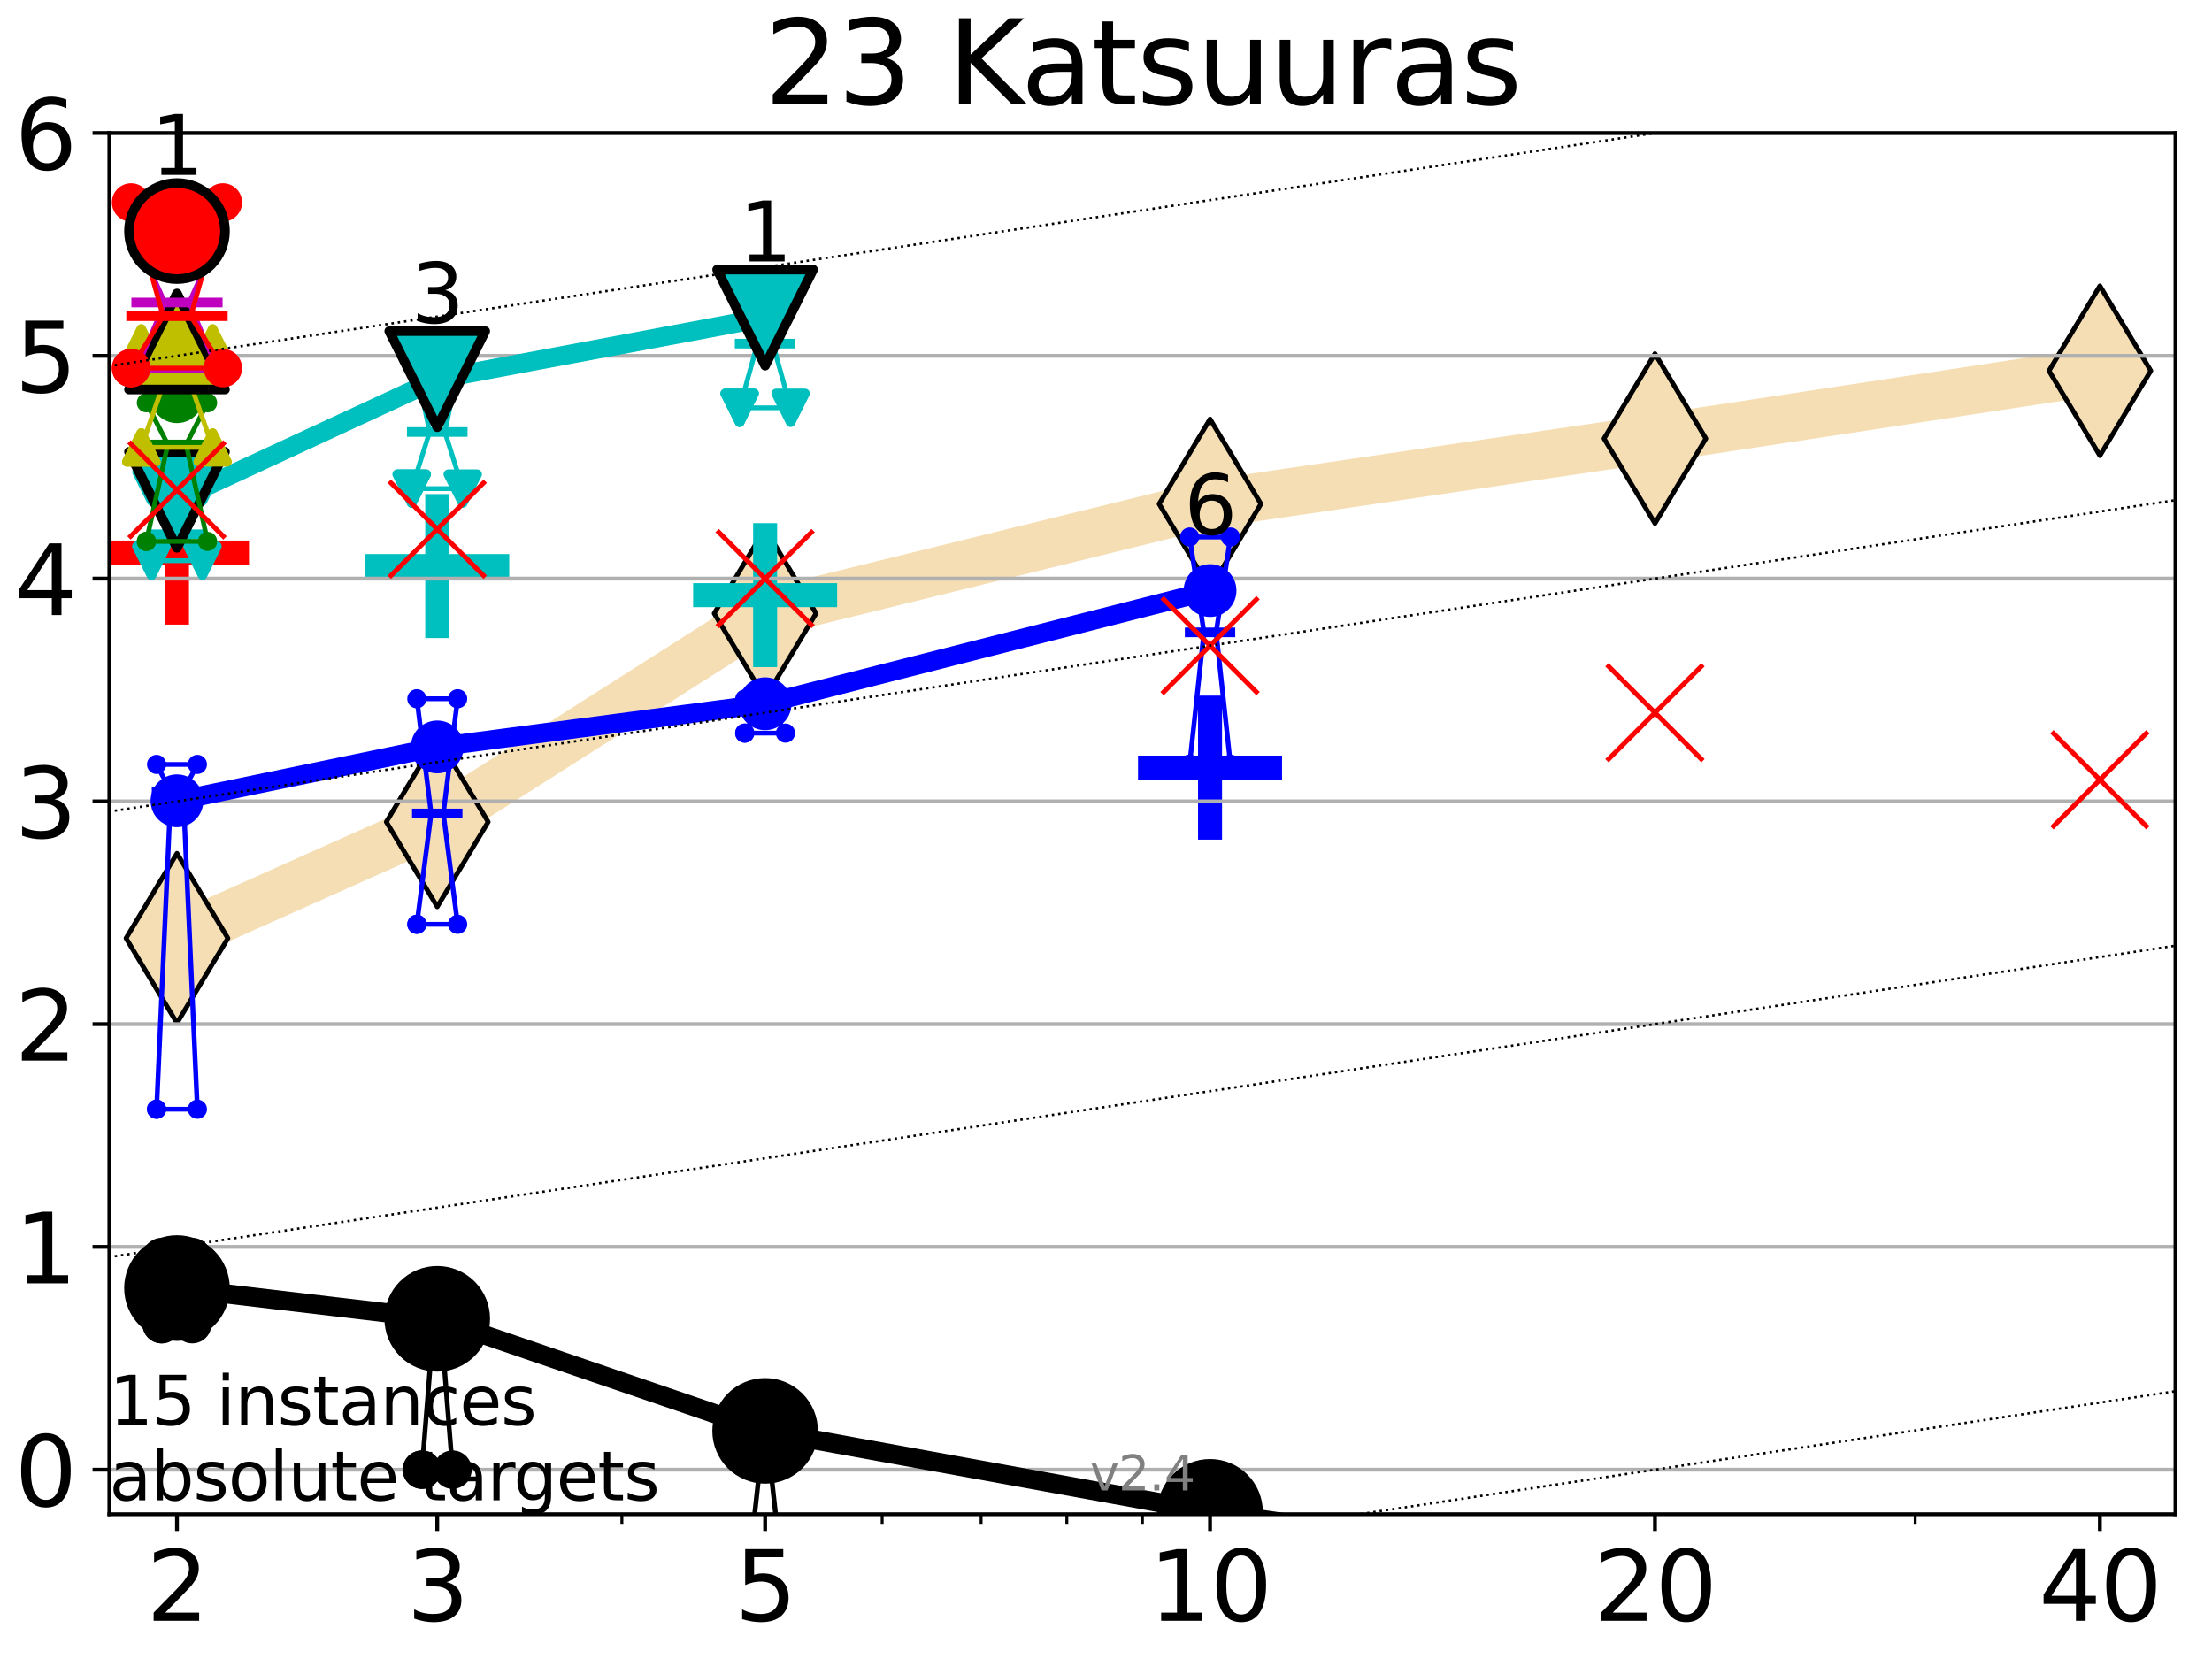<?xml version="1.0" encoding="utf-8" standalone="no"?>
<!DOCTYPE svg PUBLIC "-//W3C//DTD SVG 1.1//EN"
  "http://www.w3.org/Graphics/SVG/1.1/DTD/svg11.dtd">
<svg height="345.6pt" version="1.1" viewBox="0 0 460.8 345.6" width="460.8pt" xmlns="http://www.w3.org/2000/svg" xmlns:xlink="http://www.w3.org/1999/xlink">
 <defs>
  <style type="text/css">*{stroke-linecap:butt;stroke-linejoin:round;}</style>
 </defs>
 <g id="figure_1">
  <g id="patch_1">
   <path d="M 0 345.6 
L 460.8 345.6 
L 460.8 0 
L 0 0 
z
" style="fill:#ffffff;"/>
  </g>
  <g id="axes_1">
   <g id="patch_2">
    <path d="M 22.78 315.44 
L 453.192 315.44 
L 453.192 27.72 
L 22.78 27.72 
z
" style="fill:#ffffff;"/>
   </g>
   <g id="line2d_1">
    <path clip-path="url(#p78d079efa7)" d="M 36.868 195.451 
L 91.085 171.219 
L 159.39 127.787 
L 252.074 104.978 
L 344.758 91.355 
L 437.443 77.239 
" style="fill:none;stroke:#f5deb3;stroke-linecap:square;stroke-width:10;"/>
    <defs>
     <path d="M 0 17.678 
L 10.607 0 
L 0 -17.678 
L -10.607 0 
z
" id="m241184730c" style="stroke:#000000;stroke-linejoin:miter;"/>
    </defs>
    <g clip-path="url(#p78d079efa7)">
     <use style="fill:#f5deb3;stroke:#000000;stroke-linejoin:miter;" x="36.868" xlink:href="#m241184730c" y="195.451"/>
     <use style="fill:#f5deb3;stroke:#000000;stroke-linejoin:miter;" x="91.085" xlink:href="#m241184730c" y="171.219"/>
     <use style="fill:#f5deb3;stroke:#000000;stroke-linejoin:miter;" x="159.39" xlink:href="#m241184730c" y="127.787"/>
     <use style="fill:#f5deb3;stroke:#000000;stroke-linejoin:miter;" x="252.074" xlink:href="#m241184730c" y="104.978"/>
     <use style="fill:#f5deb3;stroke:#000000;stroke-linejoin:miter;" x="344.758" xlink:href="#m241184730c" y="91.355"/>
     <use style="fill:#f5deb3;stroke:#000000;stroke-linejoin:miter;" x="437.443" xlink:href="#m241184730c" y="77.239"/>
    </g>
   </g>
   <g id="line2d_2">
    <defs>
     <path d="M -15 0 
L 15 0 
M 0 15 
L 0 -15 
" id="m85dc6ccbd1" style="stroke:#0000ff;stroke-width:5;"/>
    </defs>
    <g clip-path="url(#p78d079efa7)">
     <use style="fill:#0000ff;stroke:#0000ff;stroke-width:5;" x="252.074" xlink:href="#m85dc6ccbd1" y="159.911"/>
    </g>
   </g>
   <g id="line2d_3">
    <defs>
     <path d="M -15 0 
L 15 0 
M 0 15 
L 0 -15 
" id="mdfc24543e3" style="stroke:#ff0000;stroke-width:5;"/>
    </defs>
    <g clip-path="url(#p78d079efa7)">
     <use style="fill:#ff0000;stroke:#ff0000;stroke-width:5;" x="36.868" xlink:href="#mdfc24543e3" y="115.112"/>
    </g>
   </g>
   <g id="line2d_4">
    <defs>
     <path d="M -15 0 
L 15 0 
M 0 15 
L 0 -15 
" id="m4a77705dc7" style="stroke:#00bfbf;stroke-width:5;"/>
    </defs>
    <g clip-path="url(#p78d079efa7)">
     <use style="fill:#00bfbf;stroke:#00bfbf;stroke-width:5;" x="91.085" xlink:href="#m4a77705dc7" y="117.922"/>
    </g>
   </g>
   <g id="line2d_5">
    <g clip-path="url(#p78d079efa7)">
     <use style="fill:#00bfbf;stroke:#00bfbf;stroke-width:5;" x="159.39" xlink:href="#m4a77705dc7" y="123.98"/>
    </g>
   </g>
   <g id="matplotlib.axis_1">
    <g id="xtick_1">
     <g id="line2d_6">
      <defs>
       <path d="M 0 0 
L 0 3.5 
" id="me97c7c0180" style="stroke:#000000;stroke-width:0.8;"/>
      </defs>
      <g>
       <use style="stroke:#000000;stroke-width:0.8;" x="36.868" xlink:href="#me97c7c0180" y="315.44"/>
      </g>
     </g>
     <g id="text_1">
      <!-- 2 -->
      <g transform="translate(30.506 337.637)scale(0.2 -0.2)">
       <defs>
        <path d="M 1228 531 
L 3431 531 
L 3431 0 
L 469 0 
L 469 531 
Q 828 903 1448 1529 
Q 2069 2156 2228 2338 
Q 2531 2678 2651 2914 
Q 2772 3150 2772 3378 
Q 2772 3750 2511 3984 
Q 2250 4219 1831 4219 
Q 1534 4219 1204 4116 
Q 875 4013 500 3803 
L 500 4441 
Q 881 4594 1212 4672 
Q 1544 4750 1819 4750 
Q 2544 4750 2975 4387 
Q 3406 4025 3406 3419 
Q 3406 3131 3298 2873 
Q 3191 2616 2906 2266 
Q 2828 2175 2409 1742 
Q 1991 1309 1228 531 
z
" id="DejaVuSans-32" transform="scale(0.016)"/>
       </defs>
       <use xlink:href="#DejaVuSans-32"/>
      </g>
     </g>
    </g>
    <g id="xtick_2">
     <g id="line2d_7">
      <g>
       <use style="stroke:#000000;stroke-width:0.8;" x="91.085" xlink:href="#me97c7c0180" y="315.44"/>
      </g>
     </g>
     <g id="text_2">
      <!-- 3 -->
      <g transform="translate(84.723 337.637)scale(0.2 -0.2)">
       <defs>
        <path d="M 2597 2516 
Q 3050 2419 3304 2112 
Q 3559 1806 3559 1356 
Q 3559 666 3084 287 
Q 2609 -91 1734 -91 
Q 1441 -91 1130 -33 
Q 819 25 488 141 
L 488 750 
Q 750 597 1062 519 
Q 1375 441 1716 441 
Q 2309 441 2620 675 
Q 2931 909 2931 1356 
Q 2931 1769 2642 2001 
Q 2353 2234 1838 2234 
L 1294 2234 
L 1294 2753 
L 1863 2753 
Q 2328 2753 2575 2939 
Q 2822 3125 2822 3475 
Q 2822 3834 2567 4026 
Q 2313 4219 1838 4219 
Q 1578 4219 1281 4162 
Q 984 4106 628 3988 
L 628 4550 
Q 988 4650 1302 4700 
Q 1616 4750 1894 4750 
Q 2613 4750 3031 4423 
Q 3450 4097 3450 3541 
Q 3450 3153 3228 2886 
Q 3006 2619 2597 2516 
z
" id="DejaVuSans-33" transform="scale(0.016)"/>
       </defs>
       <use xlink:href="#DejaVuSans-33"/>
      </g>
     </g>
    </g>
    <g id="xtick_3">
     <g id="line2d_8">
      <g>
       <use style="stroke:#000000;stroke-width:0.8;" x="159.39" xlink:href="#me97c7c0180" y="315.44"/>
      </g>
     </g>
     <g id="text_3">
      <!-- 5 -->
      <g transform="translate(153.028 337.637)scale(0.2 -0.2)">
       <defs>
        <path d="M 691 4666 
L 3169 4666 
L 3169 4134 
L 1269 4134 
L 1269 2991 
Q 1406 3038 1543 3061 
Q 1681 3084 1819 3084 
Q 2600 3084 3056 2656 
Q 3513 2228 3513 1497 
Q 3513 744 3044 326 
Q 2575 -91 1722 -91 
Q 1428 -91 1123 -41 
Q 819 9 494 109 
L 494 744 
Q 775 591 1075 516 
Q 1375 441 1709 441 
Q 2250 441 2565 725 
Q 2881 1009 2881 1497 
Q 2881 1984 2565 2268 
Q 2250 2553 1709 2553 
Q 1456 2553 1204 2497 
Q 953 2441 691 2322 
L 691 4666 
z
" id="DejaVuSans-35" transform="scale(0.016)"/>
       </defs>
       <use xlink:href="#DejaVuSans-35"/>
      </g>
     </g>
    </g>
    <g id="xtick_4">
     <g id="line2d_9">
      <g>
       <use style="stroke:#000000;stroke-width:0.8;" x="252.074" xlink:href="#me97c7c0180" y="315.44"/>
      </g>
     </g>
     <g id="text_4">
      <!-- 10 -->
      <g transform="translate(239.349 337.637)scale(0.2 -0.2)">
       <defs>
        <path d="M 794 531 
L 1825 531 
L 1825 4091 
L 703 3866 
L 703 4441 
L 1819 4666 
L 2450 4666 
L 2450 531 
L 3481 531 
L 3481 0 
L 794 0 
L 794 531 
z
" id="DejaVuSans-31" transform="scale(0.016)"/>
        <path d="M 2034 4250 
Q 1547 4250 1301 3770 
Q 1056 3291 1056 2328 
Q 1056 1369 1301 889 
Q 1547 409 2034 409 
Q 2525 409 2770 889 
Q 3016 1369 3016 2328 
Q 3016 3291 2770 3770 
Q 2525 4250 2034 4250 
z
M 2034 4750 
Q 2819 4750 3233 4129 
Q 3647 3509 3647 2328 
Q 3647 1150 3233 529 
Q 2819 -91 2034 -91 
Q 1250 -91 836 529 
Q 422 1150 422 2328 
Q 422 3509 836 4129 
Q 1250 4750 2034 4750 
z
" id="DejaVuSans-30" transform="scale(0.016)"/>
       </defs>
       <use xlink:href="#DejaVuSans-31"/>
       <use x="63.623" xlink:href="#DejaVuSans-30"/>
      </g>
     </g>
    </g>
    <g id="xtick_5">
     <g id="line2d_10">
      <g>
       <use style="stroke:#000000;stroke-width:0.8;" x="344.758" xlink:href="#me97c7c0180" y="315.44"/>
      </g>
     </g>
     <g id="text_5">
      <!-- 20 -->
      <g transform="translate(332.033 337.637)scale(0.2 -0.2)">
       <use xlink:href="#DejaVuSans-32"/>
       <use x="63.623" xlink:href="#DejaVuSans-30"/>
      </g>
     </g>
    </g>
    <g id="xtick_6">
     <g id="line2d_11">
      <g>
       <use style="stroke:#000000;stroke-width:0.8;" x="437.443" xlink:href="#me97c7c0180" y="315.44"/>
      </g>
     </g>
     <g id="text_6">
      <!-- 40 -->
      <g transform="translate(424.718 337.637)scale(0.2 -0.2)">
       <defs>
        <path d="M 2419 4116 
L 825 1625 
L 2419 1625 
L 2419 4116 
z
M 2253 4666 
L 3047 4666 
L 3047 1625 
L 3713 1625 
L 3713 1100 
L 3047 1100 
L 3047 0 
L 2419 0 
L 2419 1100 
L 313 1100 
L 313 1709 
L 2253 4666 
z
" id="DejaVuSans-34" transform="scale(0.016)"/>
       </defs>
       <use xlink:href="#DejaVuSans-34"/>
       <use x="63.623" xlink:href="#DejaVuSans-30"/>
      </g>
     </g>
    </g>
    <g id="xtick_7">
     <g id="line2d_12">
      <defs>
       <path d="M 0 0 
L 0 2 
" id="m516c143b6e" style="stroke:#000000;stroke-width:0.6;"/>
      </defs>
      <g>
       <use style="stroke:#000000;stroke-width:0.6;" x="129.552" xlink:href="#m516c143b6e" y="315.44"/>
      </g>
     </g>
    </g>
    <g id="xtick_8">
     <g id="line2d_13">
      <g>
       <use style="stroke:#000000;stroke-width:0.6;" x="183.769" xlink:href="#m516c143b6e" y="315.44"/>
      </g>
     </g>
    </g>
    <g id="xtick_9">
     <g id="line2d_14">
      <g>
       <use style="stroke:#000000;stroke-width:0.6;" x="204.381" xlink:href="#m516c143b6e" y="315.44"/>
      </g>
     </g>
    </g>
    <g id="xtick_10">
     <g id="line2d_15">
      <g>
       <use style="stroke:#000000;stroke-width:0.6;" x="222.237" xlink:href="#m516c143b6e" y="315.44"/>
      </g>
     </g>
    </g>
    <g id="xtick_11">
     <g id="line2d_16">
      <g>
       <use style="stroke:#000000;stroke-width:0.6;" x="237.986" xlink:href="#m516c143b6e" y="315.44"/>
      </g>
     </g>
    </g>
    <g id="xtick_12">
     <g id="line2d_17">
      <g>
       <use style="stroke:#000000;stroke-width:0.6;" x="398.975" xlink:href="#m516c143b6e" y="315.44"/>
      </g>
     </g>
    </g>
   </g>
   <g id="matplotlib.axis_2">
    <g id="ytick_1">
     <g id="line2d_18">
      <path clip-path="url(#p78d079efa7)" d="M 22.78 306.159 
L 453.192 306.159 
" style="fill:none;stroke:#b0b0b0;stroke-linecap:square;stroke-width:0.8;"/>
     </g>
     <g id="line2d_19">
      <defs>
       <path d="M 0 0 
L -3.5 0 
" id="m9ef3c5fe6e" style="stroke:#000000;stroke-width:0.8;"/>
      </defs>
      <g>
       <use style="stroke:#000000;stroke-width:0.8;" x="22.78" xlink:href="#m9ef3c5fe6e" y="306.159"/>
      </g>
     </g>
     <g id="text_7">
      <!-- 0 -->
      <g transform="translate(3.055 313.757)scale(0.2 -0.2)">
       <use xlink:href="#DejaVuSans-30"/>
      </g>
     </g>
    </g>
    <g id="ytick_2">
     <g id="line2d_20">
      <path clip-path="url(#p78d079efa7)" d="M 22.78 259.752 
L 453.192 259.752 
" style="fill:none;stroke:#b0b0b0;stroke-linecap:square;stroke-width:0.8;"/>
     </g>
     <g id="line2d_21">
      <g>
       <use style="stroke:#000000;stroke-width:0.8;" x="22.78" xlink:href="#m9ef3c5fe6e" y="259.752"/>
      </g>
     </g>
     <g id="text_8">
      <!-- 1 -->
      <g transform="translate(3.055 267.351)scale(0.2 -0.2)">
       <use xlink:href="#DejaVuSans-31"/>
      </g>
     </g>
    </g>
    <g id="ytick_3">
     <g id="line2d_22">
      <path clip-path="url(#p78d079efa7)" d="M 22.78 213.346 
L 453.192 213.346 
" style="fill:none;stroke:#b0b0b0;stroke-linecap:square;stroke-width:0.8;"/>
     </g>
     <g id="line2d_23">
      <g>
       <use style="stroke:#000000;stroke-width:0.8;" x="22.78" xlink:href="#m9ef3c5fe6e" y="213.346"/>
      </g>
     </g>
     <g id="text_9">
      <!-- 2 -->
      <g transform="translate(3.055 220.944)scale(0.2 -0.2)">
       <use xlink:href="#DejaVuSans-32"/>
      </g>
     </g>
    </g>
    <g id="ytick_4">
     <g id="line2d_24">
      <path clip-path="url(#p78d079efa7)" d="M 22.78 166.939 
L 453.192 166.939 
" style="fill:none;stroke:#b0b0b0;stroke-linecap:square;stroke-width:0.8;"/>
     </g>
     <g id="line2d_25">
      <g>
       <use style="stroke:#000000;stroke-width:0.8;" x="22.78" xlink:href="#m9ef3c5fe6e" y="166.939"/>
      </g>
     </g>
     <g id="text_10">
      <!-- 3 -->
      <g transform="translate(3.055 174.538)scale(0.2 -0.2)">
       <use xlink:href="#DejaVuSans-33"/>
      </g>
     </g>
    </g>
    <g id="ytick_5">
     <g id="line2d_26">
      <path clip-path="url(#p78d079efa7)" d="M 22.78 120.533 
L 453.192 120.533 
" style="fill:none;stroke:#b0b0b0;stroke-linecap:square;stroke-width:0.8;"/>
     </g>
     <g id="line2d_27">
      <g>
       <use style="stroke:#000000;stroke-width:0.8;" x="22.78" xlink:href="#m9ef3c5fe6e" y="120.533"/>
      </g>
     </g>
     <g id="text_11">
      <!-- 4 -->
      <g transform="translate(3.055 128.131)scale(0.2 -0.2)">
       <use xlink:href="#DejaVuSans-34"/>
      </g>
     </g>
    </g>
    <g id="ytick_6">
     <g id="line2d_28">
      <path clip-path="url(#p78d079efa7)" d="M 22.78 74.126 
L 453.192 74.126 
" style="fill:none;stroke:#b0b0b0;stroke-linecap:square;stroke-width:0.8;"/>
     </g>
     <g id="line2d_29">
      <g>
       <use style="stroke:#000000;stroke-width:0.8;" x="22.78" xlink:href="#m9ef3c5fe6e" y="74.126"/>
      </g>
     </g>
     <g id="text_12">
      <!-- 5 -->
      <g transform="translate(3.055 81.725)scale(0.2 -0.2)">
       <use xlink:href="#DejaVuSans-35"/>
      </g>
     </g>
    </g>
    <g id="ytick_7">
     <g id="line2d_30">
      <path clip-path="url(#p78d079efa7)" d="M 22.78 27.72 
L 453.192 27.72 
" style="fill:none;stroke:#b0b0b0;stroke-linecap:square;stroke-width:0.8;"/>
     </g>
     <g id="line2d_31">
      <g>
       <use style="stroke:#000000;stroke-width:0.8;" x="22.78" xlink:href="#m9ef3c5fe6e" y="27.72"/>
      </g>
     </g>
     <g id="text_13">
      <!-- 6 -->
      <g transform="translate(3.055 35.318)scale(0.2 -0.2)">
       <defs>
        <path d="M 2113 2584 
Q 1688 2584 1439 2293 
Q 1191 2003 1191 1497 
Q 1191 994 1439 701 
Q 1688 409 2113 409 
Q 2538 409 2786 701 
Q 3034 994 3034 1497 
Q 3034 2003 2786 2293 
Q 2538 2584 2113 2584 
z
M 3366 4563 
L 3366 3988 
Q 3128 4100 2886 4159 
Q 2644 4219 2406 4219 
Q 1781 4219 1451 3797 
Q 1122 3375 1075 2522 
Q 1259 2794 1537 2939 
Q 1816 3084 2150 3084 
Q 2853 3084 3261 2657 
Q 3669 2231 3669 1497 
Q 3669 778 3244 343 
Q 2819 -91 2113 -91 
Q 1303 -91 875 529 
Q 447 1150 447 2328 
Q 447 3434 972 4092 
Q 1497 4750 2381 4750 
Q 2619 4750 2861 4703 
Q 3103 4656 3366 4563 
z
" id="DejaVuSans-36" transform="scale(0.016)"/>
       </defs>
       <use xlink:href="#DejaVuSans-36"/>
      </g>
     </g>
    </g>
   </g>
   <g id="line2d_32">
    <path clip-path="url(#p78d079efa7)" d="M 33.682 275.845 
L 35.912 272.739 
L 33.682 261.876 
L 40.054 261.876 
L 37.824 272.739 
L 40.054 275.845 
L 33.682 275.845 
" style="fill:none;stroke:#000000;stroke-linecap:square;"/>
   </g>
   <g id="line2d_33">
    <path clip-path="url(#p78d079efa7)" d="M 33.682 275.845 
L 40.054 275.845 
L 40.054 261.876 
L 33.682 261.876 
L 33.682 275.845 
" style="fill:none;"/>
    <defs>
     <path d="M 0 3 
C 0.796 3 1.559 2.684 2.121 2.121 
C 2.684 1.559 3 0.796 3 0 
C 3 -0.796 2.684 -1.559 2.121 -2.121 
C 1.559 -2.684 0.796 -3 0 -3 
C -0.796 -3 -1.559 -2.684 -2.121 -2.121 
C -2.684 -1.559 -3 -0.796 -3 0 
C -3 0.796 -2.684 1.559 -2.121 2.121 
C -1.559 2.684 -0.796 3 0 3 
z
" id="maf46700b7c" style="stroke:#000000;stroke-width:2;"/>
    </defs>
    <g clip-path="url(#p78d079efa7)">
     <use style="stroke:#000000;stroke-width:2;" x="33.682" xlink:href="#maf46700b7c" y="275.845"/>
     <use style="stroke:#000000;stroke-width:2;" x="40.054" xlink:href="#maf46700b7c" y="275.845"/>
     <use style="stroke:#000000;stroke-width:2;" x="40.054" xlink:href="#maf46700b7c" y="261.876"/>
     <use style="stroke:#000000;stroke-width:2;" x="33.682" xlink:href="#maf46700b7c" y="261.876"/>
     <use style="stroke:#000000;stroke-width:2;" x="33.682" xlink:href="#maf46700b7c" y="275.845"/>
    </g>
   </g>
   <g id="line2d_34">
    <path clip-path="url(#p78d079efa7)" d="M 33.682 272.739 
L 40.054 272.739 
" style="fill:none;stroke:#000000;stroke-linecap:square;stroke-width:2;"/>
   </g>
   <g id="line2d_35">
    <path clip-path="url(#p78d079efa7)" d="M 87.899 306.159 
L 90.129 278.219 
L 87.899 276.606 
L 94.271 276.606 
L 92.041 278.219 
L 94.271 306.159 
L 87.899 306.159 
" style="fill:none;stroke:#000000;stroke-linecap:square;"/>
   </g>
   <g id="line2d_36">
    <path clip-path="url(#p78d079efa7)" d="M 87.899 306.159 
L 94.271 306.159 
L 94.271 276.606 
L 87.899 276.606 
L 87.899 306.159 
" style="fill:none;"/>
    <g clip-path="url(#p78d079efa7)">
     <use style="stroke:#000000;stroke-width:2;" x="87.899" xlink:href="#maf46700b7c" y="306.159"/>
     <use style="stroke:#000000;stroke-width:2;" x="94.271" xlink:href="#maf46700b7c" y="306.159"/>
     <use style="stroke:#000000;stroke-width:2;" x="94.271" xlink:href="#maf46700b7c" y="276.606"/>
     <use style="stroke:#000000;stroke-width:2;" x="87.899" xlink:href="#maf46700b7c" y="276.606"/>
     <use style="stroke:#000000;stroke-width:2;" x="87.899" xlink:href="#maf46700b7c" y="306.159"/>
    </g>
   </g>
   <g id="line2d_37">
    <path clip-path="url(#p78d079efa7)" d="M 87.899 278.219 
L 94.271 278.219 
" style="fill:none;stroke:#000000;stroke-linecap:square;stroke-width:2;"/>
   </g>
   <g id="line2d_38">
    <path clip-path="url(#p78d079efa7)" d="M 156.204 324.626 
L 158.434 304.238 
L 156.204 296.686 
L 162.576 296.686 
L 160.346 304.238 
L 162.576 324.626 
L 156.204 324.626 
" style="fill:none;stroke:#000000;stroke-linecap:square;"/>
   </g>
   <g id="line2d_39">
    <path clip-path="url(#p78d079efa7)" d="M 156.204 324.626 
L 162.576 324.626 
L 162.576 296.686 
L 156.204 296.686 
L 156.204 324.626 
" style="fill:none;"/>
    <g clip-path="url(#p78d079efa7)">
     <use style="stroke:#000000;stroke-width:2;" x="156.204" xlink:href="#maf46700b7c" y="324.626"/>
     <use style="stroke:#000000;stroke-width:2;" x="162.576" xlink:href="#maf46700b7c" y="324.626"/>
     <use style="stroke:#000000;stroke-width:2;" x="162.576" xlink:href="#maf46700b7c" y="296.686"/>
     <use style="stroke:#000000;stroke-width:2;" x="156.204" xlink:href="#maf46700b7c" y="296.686"/>
     <use style="stroke:#000000;stroke-width:2;" x="156.204" xlink:href="#maf46700b7c" y="324.626"/>
    </g>
   </g>
   <g id="line2d_40">
    <path clip-path="url(#p78d079efa7)" d="M 156.204 304.238 
L 162.576 304.238 
" style="fill:none;stroke:#000000;stroke-linecap:square;stroke-width:2;"/>
   </g>
   <g id="line2d_41">
    <path clip-path="url(#p78d079efa7)" d="M 248.888 338.595 
L 251.118 327.317 
L 248.888 316.454 
L 255.26 316.454 
L 253.03 327.317 
L 255.26 338.595 
L 248.888 338.595 
" style="fill:none;stroke:#000000;stroke-linecap:square;"/>
   </g>
   <g id="line2d_42">
    <path clip-path="url(#p78d079efa7)" d="M 248.888 338.595 
L 255.26 338.595 
L 255.26 316.454 
L 248.888 316.454 
L 248.888 338.595 
" style="fill:none;"/>
    <g clip-path="url(#p78d079efa7)">
     <use style="stroke:#000000;stroke-width:2;" x="248.888" xlink:href="#maf46700b7c" y="338.595"/>
     <use style="stroke:#000000;stroke-width:2;" x="255.26" xlink:href="#maf46700b7c" y="338.595"/>
     <use style="stroke:#000000;stroke-width:2;" x="255.26" xlink:href="#maf46700b7c" y="316.454"/>
     <use style="stroke:#000000;stroke-width:2;" x="248.888" xlink:href="#maf46700b7c" y="316.454"/>
     <use style="stroke:#000000;stroke-width:2;" x="248.888" xlink:href="#maf46700b7c" y="338.595"/>
    </g>
   </g>
   <g id="line2d_43">
    <path clip-path="url(#p78d079efa7)" d="M 248.888 327.317 
L 255.26 327.317 
" style="fill:none;stroke:#000000;stroke-linecap:square;stroke-width:2;"/>
   </g>
   <g id="line2d_44">
    <path clip-path="url(#p78d079efa7)" d="M 341.572 344.393 
L 343.803 327.317 
L 341.572 322.252 
L 347.945 322.252 
L 345.714 327.317 
L 347.945 344.393 
L 341.572 344.393 
" style="fill:none;stroke:#000000;stroke-linecap:square;"/>
   </g>
   <g id="line2d_45">
    <path clip-path="url(#p78d079efa7)" d="M 341.572 344.393 
L 347.945 344.393 
L 347.945 322.252 
L 341.572 322.252 
L 341.572 344.393 
" style="fill:none;"/>
    <g clip-path="url(#p78d079efa7)">
     <use style="stroke:#000000;stroke-width:2;" x="341.572" xlink:href="#maf46700b7c" y="344.393"/>
     <use style="stroke:#000000;stroke-width:2;" x="347.945" xlink:href="#maf46700b7c" y="344.393"/>
     <use style="stroke:#000000;stroke-width:2;" x="347.945" xlink:href="#maf46700b7c" y="322.252"/>
     <use style="stroke:#000000;stroke-width:2;" x="341.572" xlink:href="#maf46700b7c" y="322.252"/>
     <use style="stroke:#000000;stroke-width:2;" x="341.572" xlink:href="#maf46700b7c" y="344.393"/>
    </g>
   </g>
   <g id="line2d_46">
    <path clip-path="url(#p78d079efa7)" d="M 341.572 327.317 
L 347.945 327.317 
" style="fill:none;stroke:#000000;stroke-linecap:square;stroke-width:2;"/>
   </g>
   <g id="line2d_47">
    <path clip-path="url(#p78d079efa7)" d="M 434.257 344.393 
L 436.487 335.132 
L 434.257 323.404 
L 440.629 323.404 
L 438.398 335.132 
L 440.629 344.393 
L 434.257 344.393 
" style="fill:none;stroke:#000000;stroke-linecap:square;"/>
   </g>
   <g id="line2d_48">
    <path clip-path="url(#p78d079efa7)" d="M 434.257 344.393 
L 440.629 344.393 
L 440.629 323.404 
L 434.257 323.404 
L 434.257 344.393 
" style="fill:none;"/>
    <g clip-path="url(#p78d079efa7)">
     <use style="stroke:#000000;stroke-width:2;" x="434.257" xlink:href="#maf46700b7c" y="344.393"/>
     <use style="stroke:#000000;stroke-width:2;" x="440.629" xlink:href="#maf46700b7c" y="344.393"/>
     <use style="stroke:#000000;stroke-width:2;" x="440.629" xlink:href="#maf46700b7c" y="323.404"/>
     <use style="stroke:#000000;stroke-width:2;" x="434.257" xlink:href="#maf46700b7c" y="323.404"/>
     <use style="stroke:#000000;stroke-width:2;" x="434.257" xlink:href="#maf46700b7c" y="344.393"/>
    </g>
   </g>
   <g id="line2d_49">
    <path clip-path="url(#p78d079efa7)" d="M 434.257 335.132 
L 440.629 335.132 
" style="fill:none;stroke:#000000;stroke-linecap:square;stroke-width:2;"/>
   </g>
   <g id="line2d_50">
    <path clip-path="url(#p78d079efa7)" d="M 36.868 268.331 
L 91.085 274.732 
" style="fill:none;stroke:#000000;stroke-linecap:square;stroke-width:4;"/>
   </g>
   <g id="line2d_51">
    <path clip-path="url(#p78d079efa7)" d="M 91.085 274.732 
L 159.39 298.077 
" style="fill:none;stroke:#000000;stroke-linecap:square;stroke-width:4;"/>
   </g>
   <g id="line2d_52">
    <path clip-path="url(#p78d079efa7)" d="M 159.39 298.077 
L 252.074 314.944 
" style="fill:none;stroke:#000000;stroke-linecap:square;stroke-width:4;"/>
   </g>
   <g id="line2d_53">
    <path clip-path="url(#p78d079efa7)" d="M 252.074 314.944 
L 344.758 328.503 
" style="fill:none;stroke:#000000;stroke-linecap:square;stroke-width:4;"/>
   </g>
   <g id="line2d_54">
    <path clip-path="url(#p78d079efa7)" d="M 344.758 328.503 
L 437.443 332.924 
" style="fill:none;stroke:#000000;stroke-linecap:square;stroke-width:4;"/>
   </g>
   <g id="line2d_55">
    <path clip-path="url(#p78d079efa7)" d="M 36.868 268.331 
L 91.085 274.732 
L 159.39 298.077 
L 252.074 314.944 
L 344.758 328.503 
L 437.443 332.924 
" style="fill:none;"/>
    <defs>
     <path d="M 0 10 
C 2.652 10 5.196 8.946 7.071 7.071 
C 8.946 5.196 10 2.652 10 0 
C 10 -2.652 8.946 -5.196 7.071 -7.071 
C 5.196 -8.946 2.652 -10 0 -10 
C -2.652 -10 -5.196 -8.946 -7.071 -7.071 
C -8.946 -5.196 -10 -2.652 -10 0 
C -10 2.652 -8.946 5.196 -7.071 7.071 
C -5.196 8.946 -2.652 10 0 10 
z
" id="md9ea92340e" style="stroke:#000000;stroke-width:2;"/>
    </defs>
    <g clip-path="url(#p78d079efa7)">
     <use style="stroke:#000000;stroke-width:2;" x="36.868" xlink:href="#md9ea92340e" y="268.331"/>
     <use style="stroke:#000000;stroke-width:2;" x="91.085" xlink:href="#md9ea92340e" y="274.732"/>
     <use style="stroke:#000000;stroke-width:2;" x="159.39" xlink:href="#md9ea92340e" y="298.077"/>
     <use style="stroke:#000000;stroke-width:2;" x="252.074" xlink:href="#md9ea92340e" y="314.944"/>
     <use style="stroke:#000000;stroke-width:2;" x="344.758" xlink:href="#md9ea92340e" y="328.503"/>
     <use style="stroke:#000000;stroke-width:2;" x="437.443" xlink:href="#md9ea92340e" y="332.924"/>
    </g>
   </g>
   <g id="line2d_56">
    <path clip-path="url(#p78d079efa7)" d="M 32.62 231.071 
L 35.594 164.891 
L 32.62 159.243 
L 41.116 159.243 
L 38.143 164.891 
L 41.116 231.071 
L 32.62 231.071 
" style="fill:none;stroke:#0000ff;stroke-linecap:square;"/>
   </g>
   <g id="line2d_57">
    <path clip-path="url(#p78d079efa7)" d="M 32.62 231.071 
L 41.116 231.071 
L 41.116 159.243 
L 32.62 159.243 
L 32.62 231.071 
" style="fill:none;"/>
    <defs>
     <path d="M 0 1.5 
C 0.398 1.5 0.779 1.342 1.061 1.061 
C 1.342 0.779 1.5 0.398 1.5 0 
C 1.5 -0.398 1.342 -0.779 1.061 -1.061 
C 0.779 -1.342 0.398 -1.5 0 -1.5 
C -0.398 -1.5 -0.779 -1.342 -1.061 -1.061 
C -1.342 -0.779 -1.5 -0.398 -1.5 0 
C -1.5 0.398 -1.342 0.779 -1.061 1.061 
C -0.779 1.342 -0.398 1.5 0 1.5 
z
" id="m5a32cb37bc" style="stroke:#0000ff;"/>
    </defs>
    <g clip-path="url(#p78d079efa7)">
     <use style="fill:#0000ff;stroke:#0000ff;" x="32.62" xlink:href="#m5a32cb37bc" y="231.071"/>
     <use style="fill:#0000ff;stroke:#0000ff;" x="41.116" xlink:href="#m5a32cb37bc" y="231.071"/>
     <use style="fill:#0000ff;stroke:#0000ff;" x="41.116" xlink:href="#m5a32cb37bc" y="159.243"/>
     <use style="fill:#0000ff;stroke:#0000ff;" x="32.62" xlink:href="#m5a32cb37bc" y="159.243"/>
     <use style="fill:#0000ff;stroke:#0000ff;" x="32.62" xlink:href="#m5a32cb37bc" y="231.071"/>
    </g>
   </g>
   <g id="line2d_58">
    <path clip-path="url(#p78d079efa7)" d="M 32.62 164.891 
L 41.116 164.891 
" style="fill:none;stroke:#0000ff;stroke-linecap:square;stroke-width:2;"/>
   </g>
   <g id="line2d_59">
    <path clip-path="url(#p78d079efa7)" d="M 86.837 192.547 
L 89.811 169.451 
L 86.837 145.565 
L 95.333 145.565 
L 92.359 169.451 
L 95.333 192.547 
L 86.837 192.547 
" style="fill:none;stroke:#0000ff;stroke-linecap:square;"/>
   </g>
   <g id="line2d_60">
    <path clip-path="url(#p78d079efa7)" d="M 86.837 192.547 
L 95.333 192.547 
L 95.333 145.565 
L 86.837 145.565 
L 86.837 192.547 
" style="fill:none;"/>
    <g clip-path="url(#p78d079efa7)">
     <use style="fill:#0000ff;stroke:#0000ff;" x="86.837" xlink:href="#m5a32cb37bc" y="192.547"/>
     <use style="fill:#0000ff;stroke:#0000ff;" x="95.333" xlink:href="#m5a32cb37bc" y="192.547"/>
     <use style="fill:#0000ff;stroke:#0000ff;" x="95.333" xlink:href="#m5a32cb37bc" y="145.565"/>
     <use style="fill:#0000ff;stroke:#0000ff;" x="86.837" xlink:href="#m5a32cb37bc" y="145.565"/>
     <use style="fill:#0000ff;stroke:#0000ff;" x="86.837" xlink:href="#m5a32cb37bc" y="192.547"/>
    </g>
   </g>
   <g id="line2d_61">
    <path clip-path="url(#p78d079efa7)" d="M 86.837 169.451 
L 95.333 169.451 
" style="fill:none;stroke:#0000ff;stroke-linecap:square;stroke-width:2;"/>
   </g>
   <g id="line2d_62">
    <path clip-path="url(#p78d079efa7)" d="M 155.142 152.723 
L 158.116 147.157 
L 155.142 145.626 
L 163.638 145.626 
L 160.665 147.157 
L 163.638 152.723 
L 155.142 152.723 
" style="fill:none;stroke:#0000ff;stroke-linecap:square;"/>
   </g>
   <g id="line2d_63">
    <path clip-path="url(#p78d079efa7)" d="M 155.142 152.723 
L 163.638 152.723 
L 163.638 145.626 
L 155.142 145.626 
L 155.142 152.723 
" style="fill:none;"/>
    <g clip-path="url(#p78d079efa7)">
     <use style="fill:#0000ff;stroke:#0000ff;" x="155.142" xlink:href="#m5a32cb37bc" y="152.723"/>
     <use style="fill:#0000ff;stroke:#0000ff;" x="163.638" xlink:href="#m5a32cb37bc" y="152.723"/>
     <use style="fill:#0000ff;stroke:#0000ff;" x="163.638" xlink:href="#m5a32cb37bc" y="145.626"/>
     <use style="fill:#0000ff;stroke:#0000ff;" x="155.142" xlink:href="#m5a32cb37bc" y="145.626"/>
     <use style="fill:#0000ff;stroke:#0000ff;" x="155.142" xlink:href="#m5a32cb37bc" y="152.723"/>
    </g>
   </g>
   <g id="line2d_64">
    <path clip-path="url(#p78d079efa7)" d="M 155.142 147.157 
L 163.638 147.157 
" style="fill:none;stroke:#0000ff;stroke-linecap:square;stroke-width:2;"/>
   </g>
   <g id="line2d_65">
    <path clip-path="url(#p78d079efa7)" d="M 247.826 159.205 
L 250.8 131.737 
L 247.826 111.871 
L 256.322 111.871 
L 253.349 131.737 
L 256.322 159.205 
L 247.826 159.205 
" style="fill:none;stroke:#0000ff;stroke-linecap:square;"/>
   </g>
   <g id="line2d_66">
    <path clip-path="url(#p78d079efa7)" d="M 247.826 159.205 
L 256.322 159.205 
L 256.322 111.871 
L 247.826 111.871 
L 247.826 159.205 
" style="fill:none;"/>
    <g clip-path="url(#p78d079efa7)">
     <use style="fill:#0000ff;stroke:#0000ff;" x="247.826" xlink:href="#m5a32cb37bc" y="159.205"/>
     <use style="fill:#0000ff;stroke:#0000ff;" x="256.322" xlink:href="#m5a32cb37bc" y="159.205"/>
     <use style="fill:#0000ff;stroke:#0000ff;" x="256.322" xlink:href="#m5a32cb37bc" y="111.871"/>
     <use style="fill:#0000ff;stroke:#0000ff;" x="247.826" xlink:href="#m5a32cb37bc" y="111.871"/>
     <use style="fill:#0000ff;stroke:#0000ff;" x="247.826" xlink:href="#m5a32cb37bc" y="159.205"/>
    </g>
   </g>
   <g id="line2d_67">
    <path clip-path="url(#p78d079efa7)" d="M 247.826 131.737 
L 256.322 131.737 
" style="fill:none;stroke:#0000ff;stroke-linecap:square;stroke-width:2;"/>
   </g>
   <g id="line2d_68">
    <path clip-path="url(#p78d079efa7)" d="M 36.868 166.823 
L 91.085 155.598 
" style="fill:none;stroke:#0000ff;stroke-linecap:square;stroke-width:4;"/>
   </g>
   <g id="line2d_69">
    <path clip-path="url(#p78d079efa7)" d="M 91.085 155.598 
L 159.39 146.607 
" style="fill:none;stroke:#0000ff;stroke-linecap:square;stroke-width:4;"/>
   </g>
   <g id="line2d_70">
    <path clip-path="url(#p78d079efa7)" d="M 159.39 146.607 
L 252.074 123.024 
" style="fill:none;stroke:#0000ff;stroke-linecap:square;stroke-width:4;"/>
   </g>
   <g id="line2d_71">
    <path clip-path="url(#p78d079efa7)" d="M 36.868 166.823 
L 91.085 155.598 
L 159.39 146.607 
L 252.074 123.024 
" style="fill:none;"/>
    <defs>
     <path d="M 0 5 
C 1.326 5 2.598 4.473 3.536 3.536 
C 4.473 2.598 5 1.326 5 0 
C 5 -1.326 4.473 -2.598 3.536 -3.536 
C 2.598 -4.473 1.326 -5 0 -5 
C -1.326 -5 -2.598 -4.473 -3.536 -3.536 
C -4.473 -2.598 -5 -1.326 -5 0 
C -5 1.326 -4.473 2.598 -3.536 3.536 
C -2.598 4.473 -1.326 5 0 5 
z
" id="m27e8445f2a" style="stroke:#0000ff;"/>
    </defs>
    <g clip-path="url(#p78d079efa7)">
     <use style="fill:#0000ff;stroke:#0000ff;" x="36.868" xlink:href="#m27e8445f2a" y="166.823"/>
     <use style="fill:#0000ff;stroke:#0000ff;" x="91.085" xlink:href="#m27e8445f2a" y="155.598"/>
     <use style="fill:#0000ff;stroke:#0000ff;" x="159.39" xlink:href="#m27e8445f2a" y="146.607"/>
     <use style="fill:#0000ff;stroke:#0000ff;" x="252.074" xlink:href="#m27e8445f2a" y="123.024"/>
    </g>
   </g>
   <g id="line2d_72">
    <path clip-path="url(#p78d079efa7)" d="M 31.558 116.797 
L 35.275 111.302 
L 31.558 101.335 
L 42.178 101.335 
L 38.461 111.302 
L 42.178 116.797 
L 31.558 116.797 
" style="fill:none;stroke:#00bfbf;stroke-linecap:square;"/>
   </g>
   <g id="line2d_73">
    <path clip-path="url(#p78d079efa7)" d="M 31.558 116.797 
L 42.178 116.797 
L 42.178 101.335 
L 31.558 101.335 
L 31.558 116.797 
" style="fill:none;"/>
    <defs>
     <path d="M -0 3 
L 3 -3 
L -3 -3 
z
" id="m57f8bfc263" style="stroke:#00bfbf;stroke-linejoin:miter;stroke-width:2;"/>
    </defs>
    <g clip-path="url(#p78d079efa7)">
     <use style="fill:#00bfbf;stroke:#00bfbf;stroke-linejoin:miter;stroke-width:2;" x="31.558" xlink:href="#m57f8bfc263" y="116.797"/>
     <use style="fill:#00bfbf;stroke:#00bfbf;stroke-linejoin:miter;stroke-width:2;" x="42.178" xlink:href="#m57f8bfc263" y="116.797"/>
     <use style="fill:#00bfbf;stroke:#00bfbf;stroke-linejoin:miter;stroke-width:2;" x="42.178" xlink:href="#m57f8bfc263" y="101.335"/>
     <use style="fill:#00bfbf;stroke:#00bfbf;stroke-linejoin:miter;stroke-width:2;" x="31.558" xlink:href="#m57f8bfc263" y="101.335"/>
     <use style="fill:#00bfbf;stroke:#00bfbf;stroke-linejoin:miter;stroke-width:2;" x="31.558" xlink:href="#m57f8bfc263" y="116.797"/>
    </g>
   </g>
   <g id="line2d_74">
    <path clip-path="url(#p78d079efa7)" d="M 31.558 111.302 
L 42.178 111.302 
" style="fill:none;stroke:#00bfbf;stroke-linecap:square;stroke-width:2;"/>
   </g>
   <g id="line2d_75">
    <path clip-path="url(#p78d079efa7)" d="M 85.775 101.793 
L 89.492 89.993 
L 85.775 71.954 
L 96.395 71.954 
L 92.678 89.993 
L 96.395 101.793 
L 85.775 101.793 
" style="fill:none;stroke:#00bfbf;stroke-linecap:square;"/>
   </g>
   <g id="line2d_76">
    <path clip-path="url(#p78d079efa7)" d="M 85.775 101.793 
L 96.395 101.793 
L 96.395 71.954 
L 85.775 71.954 
L 85.775 101.793 
" style="fill:none;"/>
    <g clip-path="url(#p78d079efa7)">
     <use style="fill:#00bfbf;stroke:#00bfbf;stroke-linejoin:miter;stroke-width:2;" x="85.775" xlink:href="#m57f8bfc263" y="101.793"/>
     <use style="fill:#00bfbf;stroke:#00bfbf;stroke-linejoin:miter;stroke-width:2;" x="96.395" xlink:href="#m57f8bfc263" y="101.793"/>
     <use style="fill:#00bfbf;stroke:#00bfbf;stroke-linejoin:miter;stroke-width:2;" x="96.395" xlink:href="#m57f8bfc263" y="71.954"/>
     <use style="fill:#00bfbf;stroke:#00bfbf;stroke-linejoin:miter;stroke-width:2;" x="85.775" xlink:href="#m57f8bfc263" y="71.954"/>
     <use style="fill:#00bfbf;stroke:#00bfbf;stroke-linejoin:miter;stroke-width:2;" x="85.775" xlink:href="#m57f8bfc263" y="101.793"/>
    </g>
   </g>
   <g id="line2d_77">
    <path clip-path="url(#p78d079efa7)" d="M 85.775 89.993 
L 96.395 89.993 
" style="fill:none;stroke:#00bfbf;stroke-linecap:square;stroke-width:2;"/>
   </g>
   <g id="line2d_78">
    <path clip-path="url(#p78d079efa7)" d="M 154.08 84.957 
L 157.797 71.587 
L 154.08 59.325 
L 164.7 59.325 
L 160.983 71.587 
L 164.7 84.957 
L 154.08 84.957 
" style="fill:none;stroke:#00bfbf;stroke-linecap:square;"/>
   </g>
   <g id="line2d_79">
    <path clip-path="url(#p78d079efa7)" d="M 154.08 84.957 
L 164.7 84.957 
L 164.7 59.325 
L 154.08 59.325 
L 154.08 84.957 
" style="fill:none;"/>
    <g clip-path="url(#p78d079efa7)">
     <use style="fill:#00bfbf;stroke:#00bfbf;stroke-linejoin:miter;stroke-width:2;" x="154.08" xlink:href="#m57f8bfc263" y="84.957"/>
     <use style="fill:#00bfbf;stroke:#00bfbf;stroke-linejoin:miter;stroke-width:2;" x="164.7" xlink:href="#m57f8bfc263" y="84.957"/>
     <use style="fill:#00bfbf;stroke:#00bfbf;stroke-linejoin:miter;stroke-width:2;" x="164.7" xlink:href="#m57f8bfc263" y="59.325"/>
     <use style="fill:#00bfbf;stroke:#00bfbf;stroke-linejoin:miter;stroke-width:2;" x="154.08" xlink:href="#m57f8bfc263" y="59.325"/>
     <use style="fill:#00bfbf;stroke:#00bfbf;stroke-linejoin:miter;stroke-width:2;" x="154.08" xlink:href="#m57f8bfc263" y="84.957"/>
    </g>
   </g>
   <g id="line2d_80">
    <path clip-path="url(#p78d079efa7)" d="M 154.08 71.587 
L 164.7 71.587 
" style="fill:none;stroke:#00bfbf;stroke-linecap:square;stroke-width:2;"/>
   </g>
   <g id="line2d_81">
    <path clip-path="url(#p78d079efa7)" d="M 36.868 104.124 
L 91.085 78.985 
" style="fill:none;stroke:#00bfbf;stroke-linecap:square;stroke-width:4;"/>
   </g>
   <g id="line2d_82">
    <path clip-path="url(#p78d079efa7)" d="M 91.085 78.985 
L 159.39 66.167 
" style="fill:none;stroke:#00bfbf;stroke-linecap:square;stroke-width:4;"/>
   </g>
   <g id="line2d_83">
    <path clip-path="url(#p78d079efa7)" d="M 36.868 104.124 
L 91.085 78.985 
L 159.39 66.167 
" style="fill:none;"/>
    <defs>
     <path d="M -0 10 
L 10 -10 
L -10 -10 
z
" id="m42d614d827" style="stroke:#000000;stroke-linejoin:miter;stroke-width:2;"/>
    </defs>
    <g clip-path="url(#p78d079efa7)">
     <use style="fill:#00bfbf;stroke:#000000;stroke-linejoin:miter;stroke-width:2;" x="36.868" xlink:href="#m42d614d827" y="104.124"/>
     <use style="fill:#00bfbf;stroke:#000000;stroke-linejoin:miter;stroke-width:2;" x="91.085" xlink:href="#m42d614d827" y="78.985"/>
     <use style="fill:#00bfbf;stroke:#000000;stroke-linejoin:miter;stroke-width:2;" x="159.39" xlink:href="#m42d614d827" y="66.167"/>
    </g>
   </g>
   <g id="line2d_84">
    <path clip-path="url(#p78d079efa7)" d="M 30.496 112.788 
L 34.957 92.589 
L 30.496 83.9 
L 43.24 83.9 
L 38.78 92.589 
L 43.24 112.788 
L 30.496 112.788 
" style="fill:none;stroke:#008000;stroke-linecap:square;"/>
   </g>
   <g id="line2d_85">
    <path clip-path="url(#p78d079efa7)" d="M 30.496 112.788 
L 43.24 112.788 
L 43.24 83.9 
L 30.496 83.9 
L 30.496 112.788 
" style="fill:none;"/>
    <defs>
     <path d="M 0 1.5 
C 0.398 1.5 0.779 1.342 1.061 1.061 
C 1.342 0.779 1.5 0.398 1.5 0 
C 1.5 -0.398 1.342 -0.779 1.061 -1.061 
C 0.779 -1.342 0.398 -1.5 0 -1.5 
C -0.398 -1.5 -0.779 -1.342 -1.061 -1.061 
C -1.342 -0.779 -1.5 -0.398 -1.5 0 
C -1.5 0.398 -1.342 0.779 -1.061 1.061 
C -0.779 1.342 -0.398 1.5 0 1.5 
z
" id="mf18ddbfe27" style="stroke:#008000;"/>
    </defs>
    <g clip-path="url(#p78d079efa7)">
     <use style="fill:#008000;stroke:#008000;" x="30.496" xlink:href="#mf18ddbfe27" y="112.788"/>
     <use style="fill:#008000;stroke:#008000;" x="43.24" xlink:href="#mf18ddbfe27" y="112.788"/>
     <use style="fill:#008000;stroke:#008000;" x="43.24" xlink:href="#mf18ddbfe27" y="83.9"/>
     <use style="fill:#008000;stroke:#008000;" x="30.496" xlink:href="#mf18ddbfe27" y="83.9"/>
     <use style="fill:#008000;stroke:#008000;" x="30.496" xlink:href="#mf18ddbfe27" y="112.788"/>
    </g>
   </g>
   <g id="line2d_86">
    <path clip-path="url(#p78d079efa7)" d="M 30.496 92.589 
L 43.24 92.589 
" style="fill:none;stroke:#008000;stroke-linecap:square;stroke-width:2;"/>
   </g>
   <g id="line2d_87">
    <path clip-path="url(#p78d079efa7)" d="M 36.868 82.639 
" style="fill:none;"/>
    <defs>
     <path d="M 0 5 
C 1.326 5 2.598 4.473 3.536 3.536 
C 4.473 2.598 5 1.326 5 0 
C 5 -1.326 4.473 -2.598 3.536 -3.536 
C 2.598 -4.473 1.326 -5 0 -5 
C -1.326 -5 -2.598 -4.473 -3.536 -3.536 
C -4.473 -2.598 -5 -1.326 -5 0 
C -5 1.326 -4.473 2.598 -3.536 3.536 
C -2.598 4.473 -1.326 5 0 5 
z
" id="m33d93b7a5a" style="stroke:#008000;"/>
    </defs>
    <g clip-path="url(#p78d079efa7)">
     <use style="fill:#008000;stroke:#008000;" x="36.868" xlink:href="#m33d93b7a5a" y="82.639"/>
    </g>
   </g>
   <g id="line2d_88">
    <path clip-path="url(#p78d079efa7)" d="M 29.434 93.202 
L 34.638 78.263 
L 29.434 71.519 
L 44.303 71.519 
L 39.099 78.263 
L 44.303 93.202 
L 29.434 93.202 
" style="fill:none;stroke:#bfbf00;stroke-linecap:square;"/>
   </g>
   <g id="line2d_89">
    <path clip-path="url(#p78d079efa7)" d="M 29.434 93.202 
L 44.303 93.202 
L 44.303 71.519 
L 29.434 71.519 
L 29.434 93.202 
" style="fill:none;"/>
    <defs>
     <path d="M 0 -3 
L -3 3 
L 3 3 
z
" id="m6d72ab302a" style="stroke:#bfbf00;stroke-linejoin:miter;stroke-width:2;"/>
    </defs>
    <g clip-path="url(#p78d079efa7)">
     <use style="fill:#bfbf00;stroke:#bfbf00;stroke-linejoin:miter;stroke-width:2;" x="29.434" xlink:href="#m6d72ab302a" y="93.202"/>
     <use style="fill:#bfbf00;stroke:#bfbf00;stroke-linejoin:miter;stroke-width:2;" x="44.303" xlink:href="#m6d72ab302a" y="93.202"/>
     <use style="fill:#bfbf00;stroke:#bfbf00;stroke-linejoin:miter;stroke-width:2;" x="44.303" xlink:href="#m6d72ab302a" y="71.519"/>
     <use style="fill:#bfbf00;stroke:#bfbf00;stroke-linejoin:miter;stroke-width:2;" x="29.434" xlink:href="#m6d72ab302a" y="71.519"/>
     <use style="fill:#bfbf00;stroke:#bfbf00;stroke-linejoin:miter;stroke-width:2;" x="29.434" xlink:href="#m6d72ab302a" y="93.202"/>
    </g>
   </g>
   <g id="line2d_90">
    <path clip-path="url(#p78d079efa7)" d="M 29.434 78.263 
L 44.303 78.263 
" style="fill:none;stroke:#bfbf00;stroke-linecap:square;stroke-width:2;"/>
   </g>
   <g id="line2d_91">
    <path clip-path="url(#p78d079efa7)" d="M 36.868 71.137 
" style="fill:none;"/>
    <defs>
     <path d="M 0 -10 
L -10 10 
L 10 10 
z
" id="m0ae090a531" style="stroke:#000000;stroke-linejoin:miter;stroke-width:2;"/>
    </defs>
    <g clip-path="url(#p78d079efa7)">
     <use style="fill:#bfbf00;stroke:#000000;stroke-linejoin:miter;stroke-width:2;" x="36.868" xlink:href="#m0ae090a531" y="71.137"/>
    </g>
   </g>
   <g id="line2d_92">
    <path clip-path="url(#p78d079efa7)" d="M 28.372 77.161 
L 34.319 63.019 
L 28.372 49.7 
L 45.365 49.7 
L 39.417 63.019 
L 45.365 77.161 
L 28.372 77.161 
" style="fill:none;stroke:#bf00bf;stroke-linecap:square;"/>
   </g>
   <g id="line2d_93">
    <path clip-path="url(#p78d079efa7)" d="M 28.372 77.161 
L 45.365 77.161 
L 45.365 49.7 
L 28.372 49.7 
L 28.372 77.161 
" style="fill:none;"/>
    <defs>
     <path d="M 0 1.5 
C 0.398 1.5 0.779 1.342 1.061 1.061 
C 1.342 0.779 1.5 0.398 1.5 0 
C 1.5 -0.398 1.342 -0.779 1.061 -1.061 
C 0.779 -1.342 0.398 -1.5 0 -1.5 
C -0.398 -1.5 -0.779 -1.342 -1.061 -1.061 
C -1.342 -0.779 -1.5 -0.398 -1.5 0 
C -1.5 0.398 -1.342 0.779 -1.061 1.061 
C -0.779 1.342 -0.398 1.5 0 1.5 
z
" id="m4e51cf818c" style="stroke:#bf00bf;"/>
    </defs>
    <g clip-path="url(#p78d079efa7)">
     <use style="fill:#bf00bf;stroke:#bf00bf;" x="28.372" xlink:href="#m4e51cf818c" y="77.161"/>
     <use style="fill:#bf00bf;stroke:#bf00bf;" x="45.365" xlink:href="#m4e51cf818c" y="77.161"/>
     <use style="fill:#bf00bf;stroke:#bf00bf;" x="45.365" xlink:href="#m4e51cf818c" y="49.7"/>
     <use style="fill:#bf00bf;stroke:#bf00bf;" x="28.372" xlink:href="#m4e51cf818c" y="49.7"/>
     <use style="fill:#bf00bf;stroke:#bf00bf;" x="28.372" xlink:href="#m4e51cf818c" y="77.161"/>
    </g>
   </g>
   <g id="line2d_94">
    <path clip-path="url(#p78d079efa7)" d="M 28.372 63.019 
L 45.365 63.019 
" style="fill:none;stroke:#bf00bf;stroke-linecap:square;stroke-width:2;"/>
   </g>
   <g id="line2d_95">
    <path clip-path="url(#p78d079efa7)" d="M 36.868 48.253 
" style="fill:none;"/>
    <defs>
     <path d="M 0 5 
C 1.326 5 2.598 4.473 3.536 3.536 
C 4.473 2.598 5 1.326 5 0 
C 5 -1.326 4.473 -2.598 3.536 -3.536 
C 2.598 -4.473 1.326 -5 0 -5 
C -1.326 -5 -2.598 -4.473 -3.536 -3.536 
C -4.473 -2.598 -5 -1.326 -5 0 
C -5 1.326 -4.473 2.598 -3.536 3.536 
C -2.598 4.473 -1.326 5 0 5 
z
" id="ma0ddfbae59" style="stroke:#bf00bf;"/>
    </defs>
    <g clip-path="url(#p78d079efa7)">
     <use style="fill:#bf00bf;stroke:#bf00bf;" x="36.868" xlink:href="#ma0ddfbae59" y="48.253"/>
    </g>
   </g>
   <g id="line2d_96">
    <path clip-path="url(#p78d079efa7)" d="M 27.31 76.683 
L 34.001 65.876 
L 27.31 42.176 
L 46.427 42.176 
L 39.736 65.876 
L 46.427 76.683 
L 27.31 76.683 
" style="fill:none;stroke:#ff0000;stroke-linecap:square;"/>
   </g>
   <g id="line2d_97">
    <path clip-path="url(#p78d079efa7)" d="M 27.31 76.683 
L 46.427 76.683 
L 46.427 42.176 
L 27.31 42.176 
L 27.31 76.683 
" style="fill:none;"/>
    <defs>
     <path d="M 0 3 
C 0.796 3 1.559 2.684 2.121 2.121 
C 2.684 1.559 3 0.796 3 0 
C 3 -0.796 2.684 -1.559 2.121 -2.121 
C 1.559 -2.684 0.796 -3 0 -3 
C -0.796 -3 -1.559 -2.684 -2.121 -2.121 
C -2.684 -1.559 -3 -0.796 -3 0 
C -3 0.796 -2.684 1.559 -2.121 2.121 
C -1.559 2.684 -0.796 3 0 3 
z
" id="mae60ad9fd2" style="stroke:#ff0000;stroke-width:2;"/>
    </defs>
    <g clip-path="url(#p78d079efa7)">
     <use style="fill:#ff0000;stroke:#ff0000;stroke-width:2;" x="27.31" xlink:href="#mae60ad9fd2" y="76.683"/>
     <use style="fill:#ff0000;stroke:#ff0000;stroke-width:2;" x="46.427" xlink:href="#mae60ad9fd2" y="76.683"/>
     <use style="fill:#ff0000;stroke:#ff0000;stroke-width:2;" x="46.427" xlink:href="#mae60ad9fd2" y="42.176"/>
     <use style="fill:#ff0000;stroke:#ff0000;stroke-width:2;" x="27.31" xlink:href="#mae60ad9fd2" y="42.176"/>
     <use style="fill:#ff0000;stroke:#ff0000;stroke-width:2;" x="27.31" xlink:href="#mae60ad9fd2" y="76.683"/>
    </g>
   </g>
   <g id="line2d_98">
    <path clip-path="url(#p78d079efa7)" d="M 27.31 65.876 
L 46.427 65.876 
" style="fill:none;stroke:#ff0000;stroke-linecap:square;stroke-width:2;"/>
   </g>
   <g id="line2d_99">
    <path clip-path="url(#p78d079efa7)" d="M 36.868 48.138 
" style="fill:none;"/>
    <defs>
     <path d="M 0 10 
C 2.652 10 5.196 8.946 7.071 7.071 
C 8.946 5.196 10 2.652 10 0 
C 10 -2.652 8.946 -5.196 7.071 -7.071 
C 5.196 -8.946 2.652 -10 0 -10 
C -2.652 -10 -5.196 -8.946 -7.071 -7.071 
C -8.946 -5.196 -10 -2.652 -10 0 
C -10 2.652 -8.946 5.196 -7.071 7.071 
C -5.196 8.946 -2.652 10 0 10 
z
" id="mf67335e006" style="stroke:#000000;stroke-width:2;"/>
    </defs>
    <g clip-path="url(#p78d079efa7)">
     <use style="fill:#ff0000;stroke:#000000;stroke-width:2;" x="36.868" xlink:href="#mf67335e006" y="48.138"/>
    </g>
   </g>
   <g id="line2d_100"/>
   <g id="line2d_101"/>
   <g id="line2d_102"/>
   <g id="line2d_103"/>
   <g id="line2d_104"/>
   <g id="line2d_105"/>
   <g id="line2d_106"/>
   <g id="line2d_107">
    <defs>
     <path d="M -10 10 
L 10 -10 
M -10 -10 
L 10 10 
" id="m9ea63e0f49" style="stroke:#ff0000;"/>
    </defs>
    <g clip-path="url(#p78d079efa7)">
     <use style="fill:#ff0000;stroke:#ff0000;" x="36.868" xlink:href="#m9ea63e0f49" y="102.066"/>
     <use style="fill:#ff0000;stroke:#ff0000;" x="91.085" xlink:href="#m9ea63e0f49" y="110.238"/>
     <use style="fill:#ff0000;stroke:#ff0000;" x="159.39" xlink:href="#m9ea63e0f49" y="120.533"/>
     <use style="fill:#ff0000;stroke:#ff0000;" x="252.074" xlink:href="#m9ea63e0f49" y="134.503"/>
     <use style="fill:#ff0000;stroke:#ff0000;" x="344.758" xlink:href="#m9ea63e0f49" y="148.472"/>
     <use style="fill:#ff0000;stroke:#ff0000;" x="437.443" xlink:href="#m9ea63e0f49" y="162.442"/>
    </g>
   </g>
   <g id="line2d_108">
    <path clip-path="url(#p78d079efa7)" d="M 76.445 346.6 
L 461.8 288.518 
" style="fill:none;stroke:#000000;stroke-dasharray:0.5,0.825;stroke-dashoffset:0;stroke-width:0.5;"/>
   </g>
   <g id="line2d_109">
    <path clip-path="url(#p78d079efa7)" d="M -1 265.46 
L 461.8 195.705 
" style="fill:none;stroke:#000000;stroke-dasharray:0.5,0.825;stroke-dashoffset:0;stroke-width:0.5;"/>
   </g>
   <g id="line2d_110">
    <path clip-path="url(#p78d079efa7)" d="M -1 172.647 
L 461.8 102.892 
" style="fill:none;stroke:#000000;stroke-dasharray:0.5,0.825;stroke-dashoffset:0;stroke-width:0.5;"/>
   </g>
   <g id="line2d_111">
    <path clip-path="url(#p78d079efa7)" d="M -1 79.834 
L 461.8 10.079 
" style="fill:none;stroke:#000000;stroke-dasharray:0.5,0.825;stroke-dashoffset:0;stroke-width:0.5;"/>
   </g>
   <g id="line2d_112">
    <path clip-path="url(#p78d079efa7)" style="fill:none;stroke:#000000;stroke-dasharray:0.5,0.825;stroke-dashoffset:0;stroke-width:0.5;"/>
   </g>
   <g id="patch_3">
    <path d="M 22.78 315.44 
L 22.78 27.72 
" style="fill:none;stroke:#000000;stroke-linecap:square;stroke-linejoin:miter;stroke-width:0.8;"/>
   </g>
   <g id="patch_4">
    <path d="M 453.192 315.44 
L 453.192 27.72 
" style="fill:none;stroke:#000000;stroke-linecap:square;stroke-linejoin:miter;stroke-width:0.8;"/>
   </g>
   <g id="patch_5">
    <path d="M 22.78 315.44 
L 453.192 315.44 
" style="fill:none;stroke:#000000;stroke-linecap:square;stroke-linejoin:miter;stroke-width:0.8;"/>
   </g>
   <g id="patch_6">
    <path d="M 22.78 27.72 
L 453.192 27.72 
" style="fill:none;stroke:#000000;stroke-linecap:square;stroke-linejoin:miter;stroke-width:0.8;"/>
   </g>
   <g id="text_14">
    <!-- 6 -->
    <g transform="translate(246.666 111.316)scale(0.17 -0.17)">
     <use xlink:href="#DejaVuSans-36"/>
    </g>
   </g>
   <g id="text_15">
    <!-- 1 -->
    <g transform="translate(31.46 36.431)scale(0.17 -0.17)">
     <use xlink:href="#DejaVuSans-31"/>
    </g>
   </g>
   <g id="text_16">
    <!-- 3 -->
    <g transform="translate(85.677 67.278)scale(0.17 -0.17)">
     <use xlink:href="#DejaVuSans-33"/>
    </g>
   </g>
   <g id="text_17">
    <!-- 1 -->
    <g transform="translate(153.982 54.46)scale(0.17 -0.17)">
     <use xlink:href="#DejaVuSans-31"/>
    </g>
   </g>
   <g id="text_18">
    <!-- 15 instances -->
    <g transform="translate(22.78 296.851)scale(0.14 -0.14)">
     <defs>
      <path id="DejaVuSans-20" transform="scale(0.016)"/>
      <path d="M 603 3500 
L 1178 3500 
L 1178 0 
L 603 0 
L 603 3500 
z
M 603 4863 
L 1178 4863 
L 1178 4134 
L 603 4134 
L 603 4863 
z
" id="DejaVuSans-69" transform="scale(0.016)"/>
      <path d="M 3513 2113 
L 3513 0 
L 2938 0 
L 2938 2094 
Q 2938 2591 2744 2837 
Q 2550 3084 2163 3084 
Q 1697 3084 1428 2787 
Q 1159 2491 1159 1978 
L 1159 0 
L 581 0 
L 581 3500 
L 1159 3500 
L 1159 2956 
Q 1366 3272 1645 3428 
Q 1925 3584 2291 3584 
Q 2894 3584 3203 3211 
Q 3513 2838 3513 2113 
z
" id="DejaVuSans-6e" transform="scale(0.016)"/>
      <path d="M 2834 3397 
L 2834 2853 
Q 2591 2978 2328 3040 
Q 2066 3103 1784 3103 
Q 1356 3103 1142 2972 
Q 928 2841 928 2578 
Q 928 2378 1081 2264 
Q 1234 2150 1697 2047 
L 1894 2003 
Q 2506 1872 2764 1633 
Q 3022 1394 3022 966 
Q 3022 478 2636 193 
Q 2250 -91 1575 -91 
Q 1294 -91 989 -36 
Q 684 19 347 128 
L 347 722 
Q 666 556 975 473 
Q 1284 391 1588 391 
Q 1994 391 2212 530 
Q 2431 669 2431 922 
Q 2431 1156 2273 1281 
Q 2116 1406 1581 1522 
L 1381 1569 
Q 847 1681 609 1914 
Q 372 2147 372 2553 
Q 372 3047 722 3315 
Q 1072 3584 1716 3584 
Q 2034 3584 2315 3537 
Q 2597 3491 2834 3397 
z
" id="DejaVuSans-73" transform="scale(0.016)"/>
      <path d="M 1172 4494 
L 1172 3500 
L 2356 3500 
L 2356 3053 
L 1172 3053 
L 1172 1153 
Q 1172 725 1289 603 
Q 1406 481 1766 481 
L 2356 481 
L 2356 0 
L 1766 0 
Q 1100 0 847 248 
Q 594 497 594 1153 
L 594 3053 
L 172 3053 
L 172 3500 
L 594 3500 
L 594 4494 
L 1172 4494 
z
" id="DejaVuSans-74" transform="scale(0.016)"/>
      <path d="M 2194 1759 
Q 1497 1759 1228 1600 
Q 959 1441 959 1056 
Q 959 750 1161 570 
Q 1363 391 1709 391 
Q 2188 391 2477 730 
Q 2766 1069 2766 1631 
L 2766 1759 
L 2194 1759 
z
M 3341 1997 
L 3341 0 
L 2766 0 
L 2766 531 
Q 2569 213 2275 61 
Q 1981 -91 1556 -91 
Q 1019 -91 701 211 
Q 384 513 384 1019 
Q 384 1609 779 1909 
Q 1175 2209 1959 2209 
L 2766 2209 
L 2766 2266 
Q 2766 2663 2505 2880 
Q 2244 3097 1772 3097 
Q 1472 3097 1187 3025 
Q 903 2953 641 2809 
L 641 3341 
Q 956 3463 1253 3523 
Q 1550 3584 1831 3584 
Q 2591 3584 2966 3190 
Q 3341 2797 3341 1997 
z
" id="DejaVuSans-61" transform="scale(0.016)"/>
      <path d="M 3122 3366 
L 3122 2828 
Q 2878 2963 2633 3030 
Q 2388 3097 2138 3097 
Q 1578 3097 1268 2742 
Q 959 2388 959 1747 
Q 959 1106 1268 751 
Q 1578 397 2138 397 
Q 2388 397 2633 464 
Q 2878 531 3122 666 
L 3122 134 
Q 2881 22 2623 -34 
Q 2366 -91 2075 -91 
Q 1284 -91 818 406 
Q 353 903 353 1747 
Q 353 2603 823 3093 
Q 1294 3584 2113 3584 
Q 2378 3584 2631 3529 
Q 2884 3475 3122 3366 
z
" id="DejaVuSans-63" transform="scale(0.016)"/>
      <path d="M 3597 1894 
L 3597 1613 
L 953 1613 
Q 991 1019 1311 708 
Q 1631 397 2203 397 
Q 2534 397 2845 478 
Q 3156 559 3463 722 
L 3463 178 
Q 3153 47 2828 -22 
Q 2503 -91 2169 -91 
Q 1331 -91 842 396 
Q 353 884 353 1716 
Q 353 2575 817 3079 
Q 1281 3584 2069 3584 
Q 2775 3584 3186 3129 
Q 3597 2675 3597 1894 
z
M 3022 2063 
Q 3016 2534 2758 2815 
Q 2500 3097 2075 3097 
Q 1594 3097 1305 2825 
Q 1016 2553 972 2059 
L 3022 2063 
z
" id="DejaVuSans-65" transform="scale(0.016)"/>
     </defs>
     <use xlink:href="#DejaVuSans-31"/>
     <use x="63.623" xlink:href="#DejaVuSans-35"/>
     <use x="127.246" xlink:href="#DejaVuSans-20"/>
     <use x="159.033" xlink:href="#DejaVuSans-69"/>
     <use x="186.816" xlink:href="#DejaVuSans-6e"/>
     <use x="250.195" xlink:href="#DejaVuSans-73"/>
     <use x="302.295" xlink:href="#DejaVuSans-74"/>
     <use x="341.504" xlink:href="#DejaVuSans-61"/>
     <use x="402.783" xlink:href="#DejaVuSans-6e"/>
     <use x="466.162" xlink:href="#DejaVuSans-63"/>
     <use x="521.143" xlink:href="#DejaVuSans-65"/>
     <use x="582.666" xlink:href="#DejaVuSans-73"/>
    </g>
    <!-- absolute targets -->
    <g transform="translate(22.78 312.528)scale(0.14 -0.14)">
     <defs>
      <path d="M 3116 1747 
Q 3116 2381 2855 2742 
Q 2594 3103 2138 3103 
Q 1681 3103 1420 2742 
Q 1159 2381 1159 1747 
Q 1159 1113 1420 752 
Q 1681 391 2138 391 
Q 2594 391 2855 752 
Q 3116 1113 3116 1747 
z
M 1159 2969 
Q 1341 3281 1617 3432 
Q 1894 3584 2278 3584 
Q 2916 3584 3314 3078 
Q 3713 2572 3713 1747 
Q 3713 922 3314 415 
Q 2916 -91 2278 -91 
Q 1894 -91 1617 61 
Q 1341 213 1159 525 
L 1159 0 
L 581 0 
L 581 4863 
L 1159 4863 
L 1159 2969 
z
" id="DejaVuSans-62" transform="scale(0.016)"/>
      <path d="M 1959 3097 
Q 1497 3097 1228 2736 
Q 959 2375 959 1747 
Q 959 1119 1226 758 
Q 1494 397 1959 397 
Q 2419 397 2687 759 
Q 2956 1122 2956 1747 
Q 2956 2369 2687 2733 
Q 2419 3097 1959 3097 
z
M 1959 3584 
Q 2709 3584 3137 3096 
Q 3566 2609 3566 1747 
Q 3566 888 3137 398 
Q 2709 -91 1959 -91 
Q 1206 -91 779 398 
Q 353 888 353 1747 
Q 353 2609 779 3096 
Q 1206 3584 1959 3584 
z
" id="DejaVuSans-6f" transform="scale(0.016)"/>
      <path d="M 603 4863 
L 1178 4863 
L 1178 0 
L 603 0 
L 603 4863 
z
" id="DejaVuSans-6c" transform="scale(0.016)"/>
      <path d="M 544 1381 
L 544 3500 
L 1119 3500 
L 1119 1403 
Q 1119 906 1312 657 
Q 1506 409 1894 409 
Q 2359 409 2629 706 
Q 2900 1003 2900 1516 
L 2900 3500 
L 3475 3500 
L 3475 0 
L 2900 0 
L 2900 538 
Q 2691 219 2414 64 
Q 2138 -91 1772 -91 
Q 1169 -91 856 284 
Q 544 659 544 1381 
z
M 1991 3584 
L 1991 3584 
z
" id="DejaVuSans-75" transform="scale(0.016)"/>
      <path d="M 2631 2963 
Q 2534 3019 2420 3045 
Q 2306 3072 2169 3072 
Q 1681 3072 1420 2755 
Q 1159 2438 1159 1844 
L 1159 0 
L 581 0 
L 581 3500 
L 1159 3500 
L 1159 2956 
Q 1341 3275 1631 3429 
Q 1922 3584 2338 3584 
Q 2397 3584 2469 3576 
Q 2541 3569 2628 3553 
L 2631 2963 
z
" id="DejaVuSans-72" transform="scale(0.016)"/>
      <path d="M 2906 1791 
Q 2906 2416 2648 2759 
Q 2391 3103 1925 3103 
Q 1463 3103 1205 2759 
Q 947 2416 947 1791 
Q 947 1169 1205 825 
Q 1463 481 1925 481 
Q 2391 481 2648 825 
Q 2906 1169 2906 1791 
z
M 3481 434 
Q 3481 -459 3084 -895 
Q 2688 -1331 1869 -1331 
Q 1566 -1331 1297 -1286 
Q 1028 -1241 775 -1147 
L 775 -588 
Q 1028 -725 1275 -790 
Q 1522 -856 1778 -856 
Q 2344 -856 2625 -561 
Q 2906 -266 2906 331 
L 2906 616 
Q 2728 306 2450 153 
Q 2172 0 1784 0 
Q 1141 0 747 490 
Q 353 981 353 1791 
Q 353 2603 747 3093 
Q 1141 3584 1784 3584 
Q 2172 3584 2450 3431 
Q 2728 3278 2906 2969 
L 2906 3500 
L 3481 3500 
L 3481 434 
z
" id="DejaVuSans-67" transform="scale(0.016)"/>
     </defs>
     <use xlink:href="#DejaVuSans-61"/>
     <use x="61.279" xlink:href="#DejaVuSans-62"/>
     <use x="124.756" xlink:href="#DejaVuSans-73"/>
     <use x="176.855" xlink:href="#DejaVuSans-6f"/>
     <use x="238.037" xlink:href="#DejaVuSans-6c"/>
     <use x="265.82" xlink:href="#DejaVuSans-75"/>
     <use x="329.199" xlink:href="#DejaVuSans-74"/>
     <use x="368.408" xlink:href="#DejaVuSans-65"/>
     <use x="429.932" xlink:href="#DejaVuSans-20"/>
     <use x="461.719" xlink:href="#DejaVuSans-74"/>
     <use x="500.928" xlink:href="#DejaVuSans-61"/>
     <use x="562.207" xlink:href="#DejaVuSans-72"/>
     <use x="601.57" xlink:href="#DejaVuSans-67"/>
     <use x="665.047" xlink:href="#DejaVuSans-65"/>
     <use x="726.57" xlink:href="#DejaVuSans-74"/>
     <use x="765.779" xlink:href="#DejaVuSans-73"/>
    </g>
   </g>
   <g id="text_19">
    <!-- v2.4 -->
    <g style="fill:#808080;" transform="translate(227.075 310.483)scale(0.1 -0.1)">
     <defs>
      <path d="M 191 3500 
L 800 3500 
L 1894 563 
L 2988 3500 
L 3597 3500 
L 2284 0 
L 1503 0 
L 191 3500 
z
" id="DejaVuSans-76" transform="scale(0.016)"/>
      <path d="M 684 794 
L 1344 794 
L 1344 0 
L 684 0 
L 684 794 
z
" id="DejaVuSans-2e" transform="scale(0.016)"/>
     </defs>
     <use xlink:href="#DejaVuSans-76"/>
     <use x="59.18" xlink:href="#DejaVuSans-32"/>
     <use x="122.803" xlink:href="#DejaVuSans-2e"/>
     <use x="154.59" xlink:href="#DejaVuSans-34"/>
    </g>
   </g>
   <g id="text_20">
    <!-- 23 Katsuuras -->
    <g transform="translate(159.185 21.72)scale(0.24 -0.24)">
     <defs>
      <path d="M 628 4666 
L 1259 4666 
L 1259 2694 
L 3353 4666 
L 4166 4666 
L 1850 2491 
L 4331 0 
L 3500 0 
L 1259 2247 
L 1259 0 
L 628 0 
L 628 4666 
z
" id="DejaVuSans-4b" transform="scale(0.016)"/>
     </defs>
     <use xlink:href="#DejaVuSans-32"/>
     <use x="63.623" xlink:href="#DejaVuSans-33"/>
     <use x="127.246" xlink:href="#DejaVuSans-20"/>
     <use x="159.033" xlink:href="#DejaVuSans-4b"/>
     <use x="222.859" xlink:href="#DejaVuSans-61"/>
     <use x="284.139" xlink:href="#DejaVuSans-74"/>
     <use x="323.348" xlink:href="#DejaVuSans-73"/>
     <use x="375.447" xlink:href="#DejaVuSans-75"/>
     <use x="438.826" xlink:href="#DejaVuSans-75"/>
     <use x="502.205" xlink:href="#DejaVuSans-72"/>
     <use x="543.318" xlink:href="#DejaVuSans-61"/>
     <use x="604.598" xlink:href="#DejaVuSans-73"/>
    </g>
   </g>
  </g>
 </g>
 <defs>
  <clipPath id="p78d079efa7">
   <rect height="287.72" width="430.412" x="22.78" y="27.72"/>
  </clipPath>
 </defs>
</svg>
